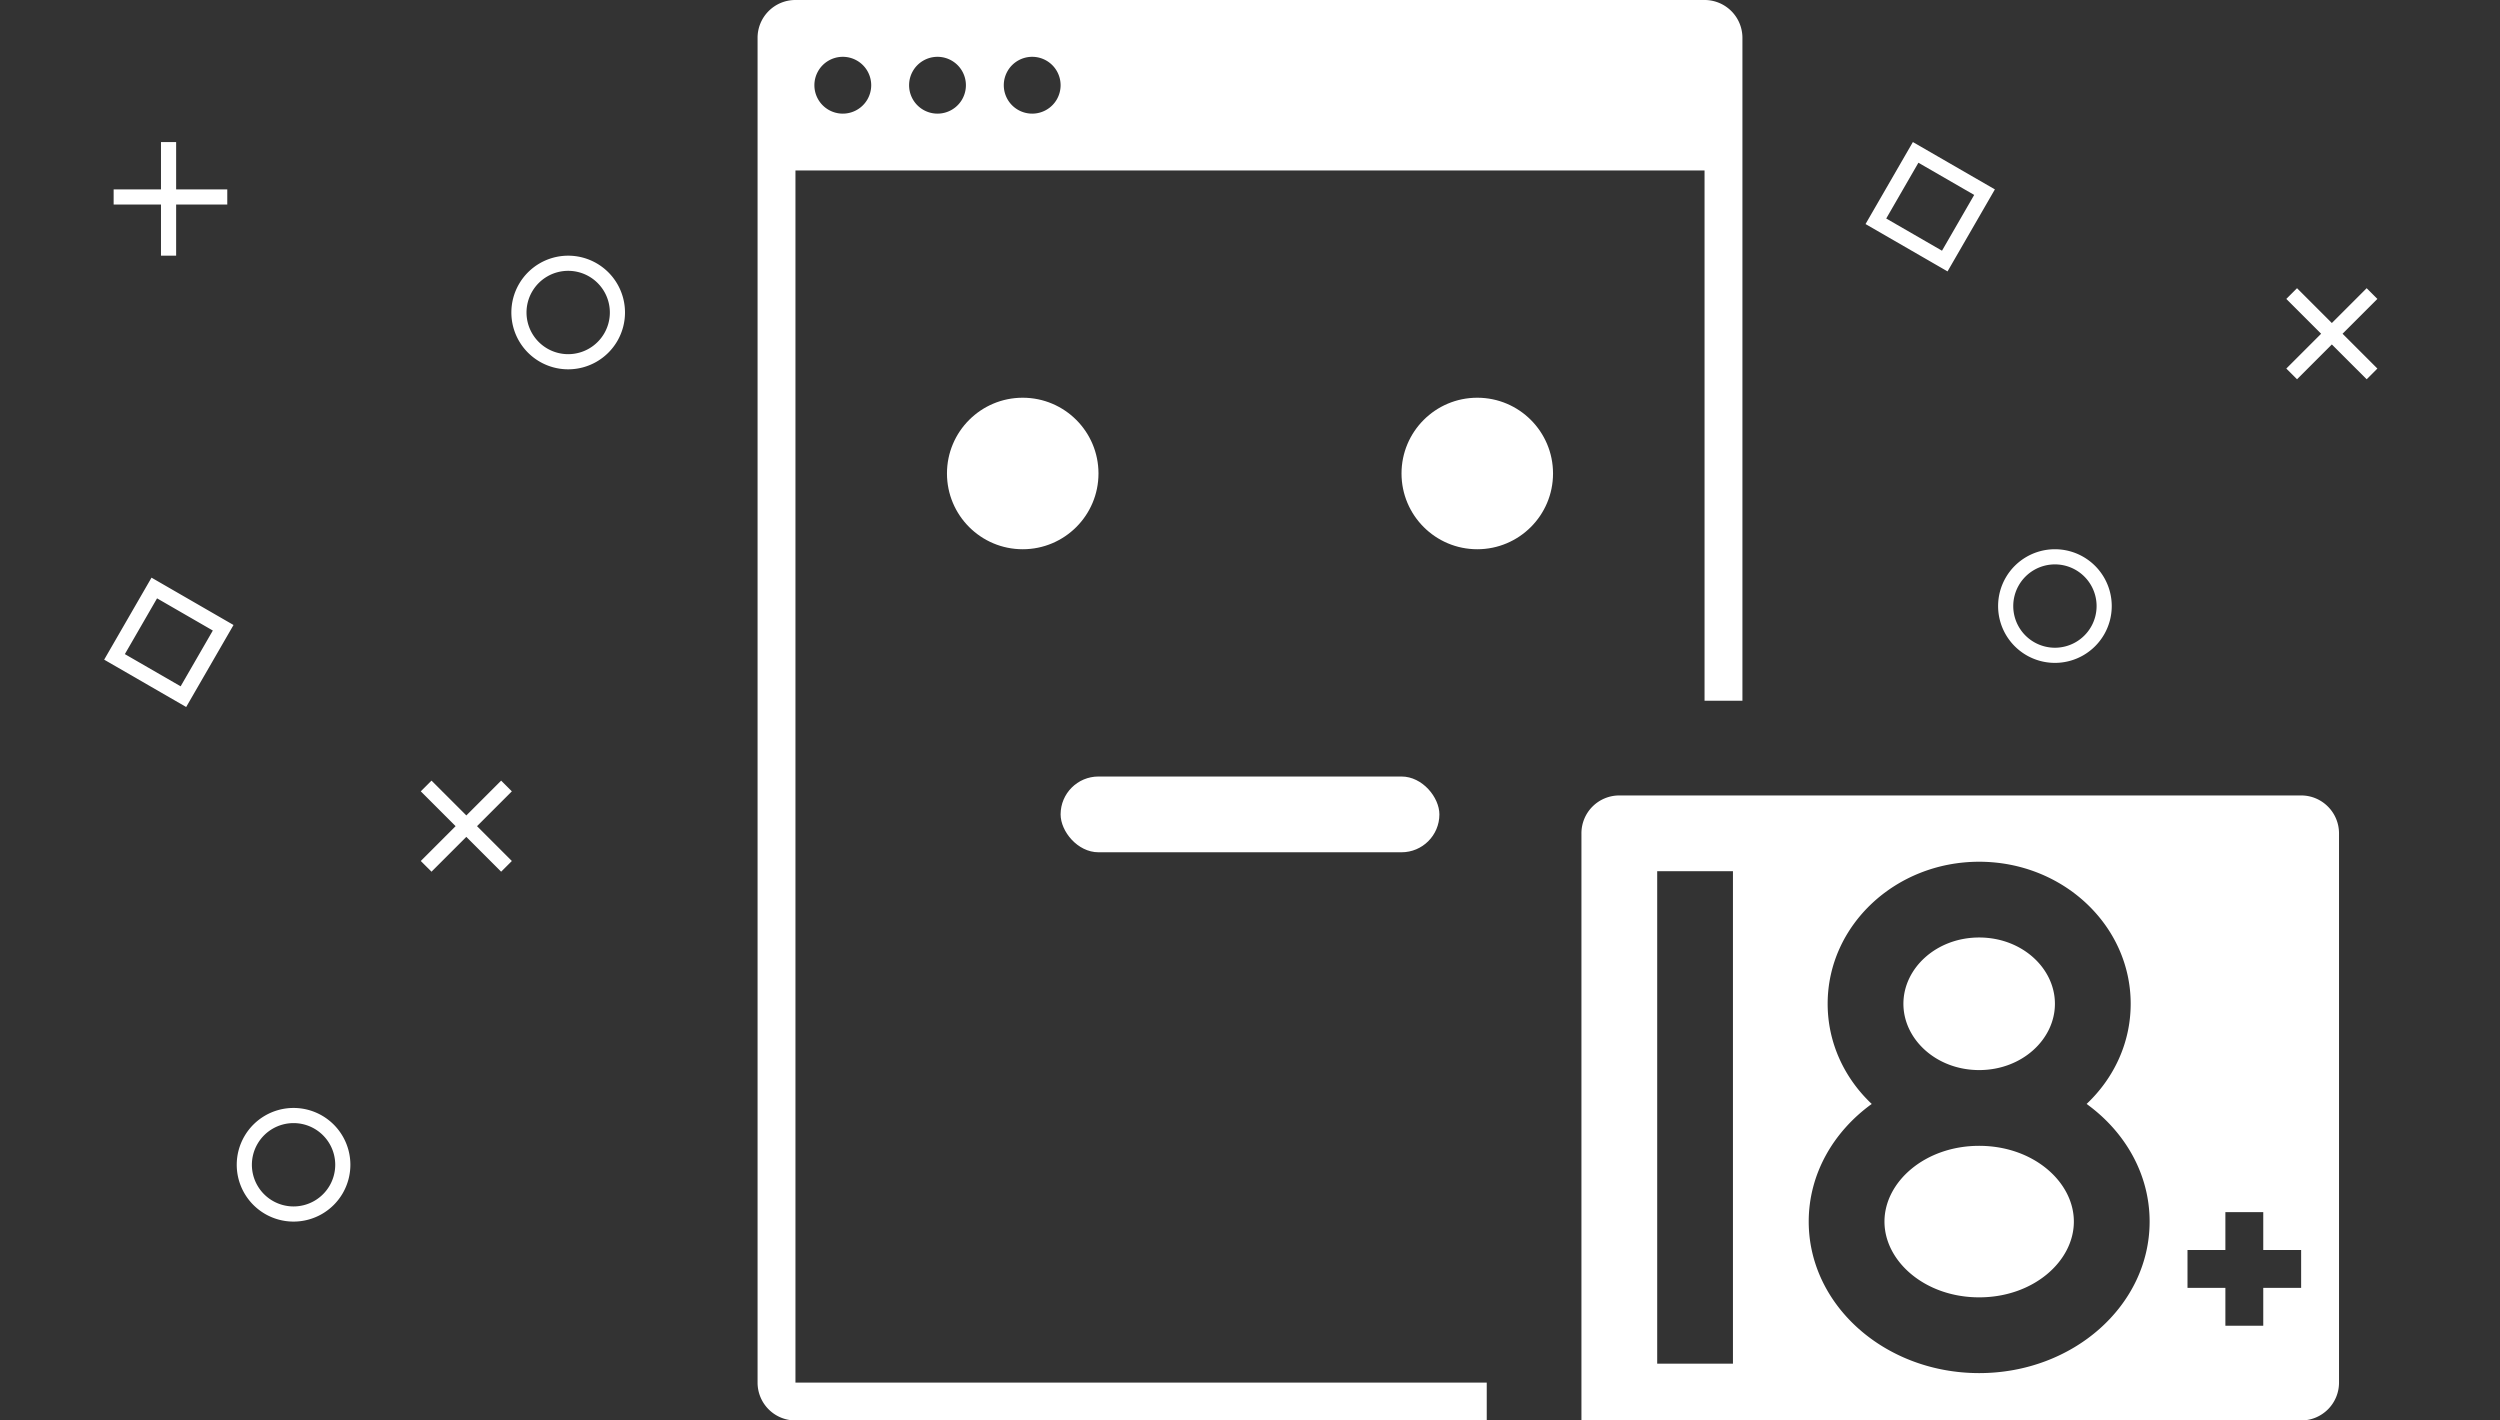 <svg xmlns="http://www.w3.org/2000/svg" width="264" height="150" viewBox="0 0 264 150">
    <rect x="0" y="0" width="264" height="150" fill="#333333" stroke="none"/>
    <g fill="none" fill-rule="evenodd">
        <path stroke="#F7B500" d="M-.5-.5h265v151H-.5z"/>
        <path d="M0 0h264v150H0z"/>
        <g fill="#FFF" fill-rule="nonzero">
            <path d="M60 37.4a4.4 4.4 0 1 0 0-8.8 4.4 4.4 0 0 0 0 8.8zm0 1.6a6 6 0 1 1 0-12 6 6 0 0 1 0 12zM31 127.4a4.4 4.4 0 1 0 0-8.8 4.4 4.4 0 0 0 0 8.8zm0 1.6a6 6 0 1 1 0-12 6 6 0 0 1 0 12zM217 68.4a4.4 4.4 0 1 0 0-8.8 4.4 4.4 0 0 0 0 8.8zm0 1.6a6 6 0 1 1 0-12 6 6 0 0 1 0 12zM246.243 34.111l-3.677-3.677-1.132 1.132 3.677 3.677-3.677 3.677 1.132 1.131 3.677-3.677 3.677 3.677 1.131-1.131-3.677-3.677 3.677-3.677-1.131-1.132-3.677 3.677zM49.243 86.111l-3.677-3.677-1.132 1.132 3.677 3.677-3.677 3.677 1.132 1.131 3.677-3.677 3.677 3.677 1.131-1.131-3.677-3.677 3.677-3.677-1.131-1.132-3.677 3.677zM13.186 69.075l5.889 3.4 3.4-5.89-5.89-3.4-3.4 5.89zM16 61l8.66 5-5 8.66-8.66-5L16 61zM199.186 23.075l5.889 3.4 3.4-5.89-5.89-3.4-3.4 5.89zM202 15l8.66 5-5 8.66-8.66-5 5-8.66zM18.6 20v-5H17v5h-5v1.6h5V27h1.6v-5.4H24V20h-5.4z"/>
        </g>
        <g fill="#FFF">
            <path fill-rule="nonzero" d="M84 18v128h73v4h11.501-84.504A3.996 3.996 0 0 1 80 146.007V3.993A3.991 3.991 0 0 1 83.997 0h96.006A3.996 3.996 0 0 1 184 3.993V74h-4V18H84zm5-6a3 3 0 1 0 0-6 3 3 0 0 0 0 6zm10 0a3 3 0 1 0 0-6 3 3 0 0 0 0 6zm10 0a3 3 0 1 0 0-6 3 3 0 0 0 0 6z"/>
            <g transform="translate(100 42)">
                <circle cx="8" cy="8" r="8"/>
                <circle cx="56" cy="8" r="8"/>
                <rect width="40" height="8" x="12" y="40" rx="4"/>
            </g>
        </g>
        <path fill="#FFF" d="M239 132v-4h-4v4h-4v4h4v4h4v-4h4v-4h-4zm-41.345-15.423c-4.06 2.934-6.655 7.41-6.655 12.423 0 8.837 8.059 16 18 16s18-7.163 18-16c0-5.014-2.594-9.489-6.655-12.423 2.877-2.712 4.655-6.45 4.655-10.577 0-8.284-7.163-15-16-15s-16 6.716-16 15c0 4.127 1.778 7.865 4.655 10.577zM167 88.005A3.996 3.996 0 0 1 170.995 84h72.01c2.207 0 3.995 1.8 3.995 4.005v57.99a3.996 3.996 0 0 1-3.995 4.005H167V88.005zM175 92v52h8V92h-8zm34 21c-4.53 0-8-3.254-8-7s3.47-7 8-7c4.53 0 8 3.254 8 7s-3.47 7-8 7zm0 24c-5.719 0-10-3.805-10-8s4.281-8 10-8 10 3.805 10 8-4.281 8-10 8z"/>
    </g>
</svg>
